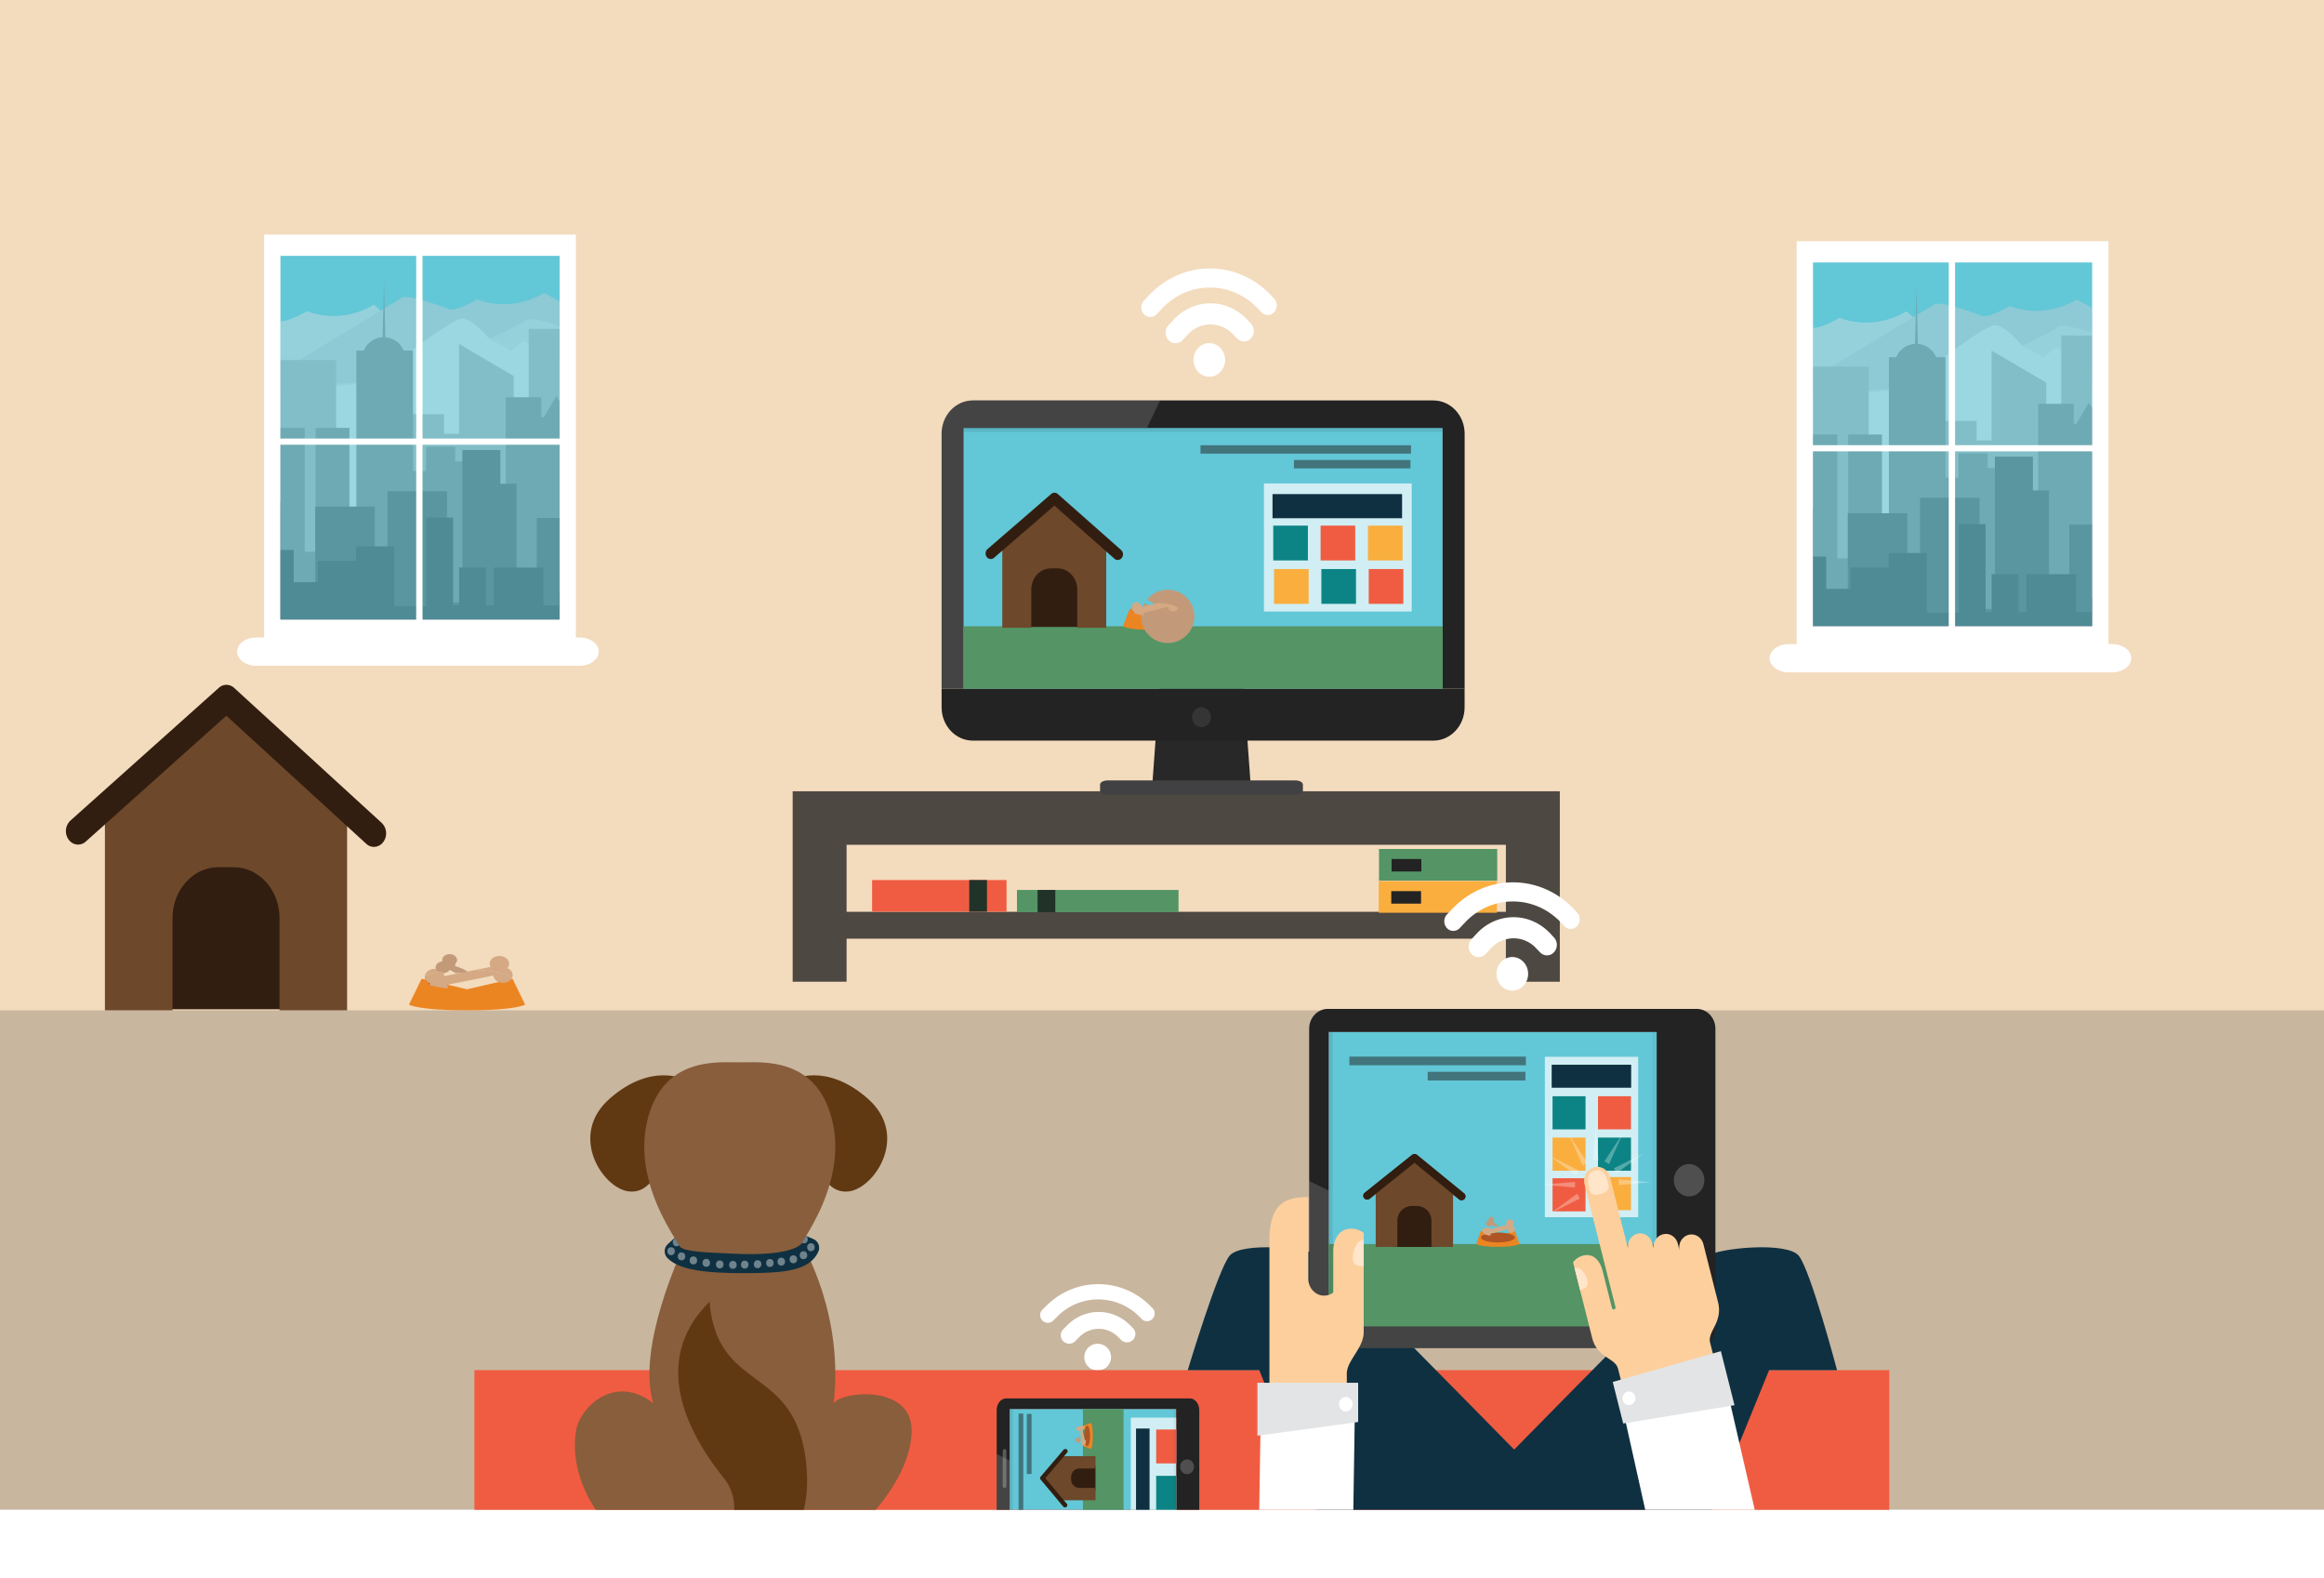<svg xmlns="http://www.w3.org/2000/svg" xmlns:xlink="http://www.w3.org/1999/xlink" viewBox="0 0 2226.95 1511.25"><defs><style>.cls-1{fill:none;}.cls-2{fill:#f3dbbd;}.cls-20,.cls-24,.cls-3,.cls-31{fill:#232323;}.cls-25,.cls-3,.cls-38{opacity:0.2;}.cls-25,.cls-26,.cls-29,.cls-4,.cls-40{fill:#fff;}.cls-5{fill:#62c7d7;}.cls-6{opacity:0.4;}.cls-7{clip-path:url(#clip-path);}.cls-8{fill:#eeefef;}.cls-9{fill:#e1e2e2;}.cls-10{fill:#ced0d1;}.cls-11{fill:#f0f0f0;}.cls-12{fill:#b1b1b1;}.cls-13{fill:gray;}.cls-14{fill:#4d4d4d;}.cls-15{fill:#333;}.cls-16{clip-path:url(#clip-path-2);}.cls-17{clip-path:url(#clip-path-3);}.cls-18{fill:#f05c42;}.cls-19{fill:#0f3041;}.cls-20{opacity:0.8;}.cls-21{fill:#549465;}.cls-22{fill:#213228;}.cls-23{fill:#faae3e;}.cls-26{opacity:0.15;}.cls-27{fill:#ef4f24;}.cls-28{fill:#e3e4e5;}.cls-29{opacity:0.7;}.cls-30{fill:#0c8485;}.cls-31{opacity:0.5;}.cls-32,.cls-33{fill:#231f20;}.cls-32{opacity:0.1;}.cls-33{opacity:0.05;}.cls-34{fill:#fdcf9d;}.cls-35{fill:#ffe5ca;}.cls-36{opacity:0.3;}.cls-37{fill:#282828;}.cls-38{fill:#808082;}.cls-39{fill:#414042;}.cls-40{opacity:0.25;}.cls-41{fill:#885e3c;}.cls-42{fill:#603913;}.cls-43{clip-path:url(#clip-path-4);}.cls-44{fill:#321e10;}.cls-45{fill:#6d482b;}.cls-46{fill:#eb8522;}.cls-47{fill:#d4a983;}.cls-48{fill:#ae5425;}.cls-49{fill:#c29a79;}</style><clipPath id="clip-path" transform="translate(0 0)"><rect class="cls-1" x="1737.27" y="251.43" width="267.51" height="348.35"/></clipPath><clipPath id="clip-path-2" transform="translate(0 0)"><rect class="cls-1" x="268.72" y="245.1" width="267.51" height="348.35"/></clipPath><clipPath id="clip-path-3" transform="translate(0 0)"><rect class="cls-1" x="454.62" y="-0.33" width="1361.81" height="1446.64"/></clipPath><clipPath id="clip-path-4" transform="translate(0 0)"><path class="cls-1" d="M712.22,1219.6c-38.69,0-62.3-3.62-72.77-14.63a9.19,9.19,0,0,1,.27-12.89c1.87-1.82,6.74-6.17,6.74-6.17s3.8,6,5.46,8.49c3.67,3.86,16.48,5.39,57.38,6.8,50.36,1.73,58.29-9.34,58.5-9.78,1.83-2.81,4.68-7.38,4.68-7.38s5.92,2.41,7.37,3.12a9.14,9.14,0,0,1,4.18,12.17C775.22,1217.73,750.91,1219.6,712.22,1219.6Z"/></clipPath></defs><title>ut</title><g id="background"><rect class="cls-2" width="2226.95" height="1445.97"/><rect class="cls-3" y="967.84" width="2226.95" height="478.56"/></g><g id="object"><rect class="cls-4" x="1721.64" y="231.09" width="298.76" height="389.04"/><rect class="cls-5" x="1737.27" y="251.43" width="267.51" height="348.35"/><g class="cls-6"><g class="cls-7"><rect class="cls-8" x="1733.09" y="369.58" width="285.89" height="124.05"/><path class="cls-9" d="M1859.09,369.09s.25-15.73,1.35-52.9c-11.79,4.81-32.27-17.44-33.63-18-33.77,20-64.13,6.17-64.13,6.17s-17.27,10.57-26.06,9.72c0,0-42.72-16.91-47.23-10.54l4.5,28.94a387.75,387.75,0,0,0-3.91,51.9C1709.14,385.19,1859.09,369.09,1859.09,369.09Z" transform="translate(0 0)"/><path class="cls-10" d="M2022.18,357.88s21.1-2.14,22.19-39.31c-11.46-8.83-53.11-31-54.47-31.62-33.77,20-64.13,6.17-64.13,6.17s-17.28,10.57-26.06,9.72c0,0-42.72-16.91-47.23-10.54l-144.79,87.55Z" transform="translate(0 0)"/><path class="cls-9" d="M2119.05,379.11s.25-15.73,1.35-52.9c-11.79,4.81-9.68-17.44-11-18-33.77,20-64.13,6.17-64.13,6.17s-17.27,10.57-26.06,9.72c0,0-42.72-16.91-47.23-10.54,0,0-51.14,31.69-85.83,28.37-11.85-1.13-60.2,39-4.78,41.41C1900.49,384.16,2119.05,379.11,2119.05,379.11Z" transform="translate(0 0)"/><path class="cls-11" d="M2109.36,308.18s-6.39,10.42-1.74,13.54,7.19,1.42,7.19,1.42,6.12,3.45,5.55,3.83c-1.79,1.2-2.82.44-4.27.27-2.17-.26,5.64-6.38,1-9.5s-4.13-3.85-4.13-3.85-5.35,14-.09,20.47c-14.94-10-5.52-16.62-5.52-18.89S2109.36,308.18,2109.36,308.18Z" transform="translate(0 0)"/><path class="cls-8" d="M1834.59,364.06s53.73-43.32,74-51.9c9.9-4.83,29.35,19.39,29.35,19.39s17.93,8.07,19.92,11.47c0,0,13.92-14.47,15.85-8.27,0,0,64.69,41.7,95.57,44.76,10.55,1-206.85,11.29-206.85,11.29Z" transform="translate(0 0)"/><polygon class="cls-12" points="2030.25 430.62 2030.25 497.96 2027.5 497.96 2027.5 321.4 1975.19 321.4 1975.19 497.96 1960.78 497.96 1960.78 366.63 1908.47 335.81 1908.47 421.91 1894.06 421.91 1894.06 403.15 1859.89 403.15 1859.89 497.96 1790.66 497.96 1790.66 351.22 1736.16 351.22 1736.16 497.96 1711.1 497.96 1711.1 602.47 2038.85 602.47 2038.85 430.62 2030.25 430.62"/><path class="cls-13" d="M2037.79,373.55V406h-24.15l-12-20.31-12,20.31h-2.42V386.86h-34.14v148h-6.62V468.44h-15.67V448.3h-26.12v-14h-27.87v23.21h-12.54V342.15h-9a20.49,20.49,0,0,0-17.5-12.69l-1.34-54.41-1.34,54.38a20.48,20.48,0,0,0-18,12.71H1810V534.91h-6.62V416.22H1771V534.91h-10.45V416.22h-22.88l-22.45-38.1-4.11,7V602.47h327.75V373.55Z" transform="translate(0 0)"/><polygon class="cls-14" points="2019.29 583.44 2019.29 502.58 1982.88 502.58 1982.88 583.44 1963.47 583.44 1963.47 469.81 1948 469.81 1948 437.43 1911.57 437.43 1911.57 583.44 1896.91 583.44 1896.91 476.83 1839.87 476.83 1839.87 583.44 1827.65 583.44 1827.65 491.66 1770.61 491.66 1770.61 583.44 1737.61 583.44 1737.61 486.59 1711.1 486.59 1711.1 602.47 2038.85 602.47 2038.85 583.44 2019.29 583.44"/><polygon class="cls-15" points="2029.98 586.39 2029.98 573.08 2004.28 573.08 2004.28 586.39 1989.29 586.39 1989.29 550.01 1941.74 550.01 1941.74 586.39 1934.17 586.39 1934.17 550.01 1908.47 550.01 1908.47 586.39 1902.72 586.39 1902.72 502.13 1877.02 502.13 1877.02 587.01 1846.41 587.01 1846.41 529.72 1809.73 529.72 1809.73 543.68 1773.05 543.68 1773.05 564.02 1749.98 564.02 1749.98 533.16 1711.1 533.16 1711.1 602.47 2038.85 602.47 2038.85 586.39 2029.98 586.39"/></g></g><path class="cls-4" d="M2042.25,630.56c0,7.48-8.19,13.54-18.29,13.54H1714c-10.1,0-18.29-6.06-18.29-13.54h0c0-7.48,8.19-13.54,18.29-13.54H2024c10.1,0,18.29,6.06,18.29,13.54Z" transform="translate(0 0)"/><rect class="cls-4" x="1867.36" y="243.43" width="6.06" height="371.96"/><rect class="cls-4" x="1732.04" y="426.46" width="282.3" height="5.9"/><rect class="cls-4" x="253.1" y="224.75" width="298.76" height="389.04"/><rect class="cls-5" x="268.72" y="245.1" width="267.51" height="348.35"/><g class="cls-6"><g class="cls-16"><rect class="cls-8" x="264.54" y="363.24" width="285.89" height="124.05"/><path class="cls-9" d="M390.55,362.75s.25-15.73,1.35-52.9c-11.79,4.81-32.27-17.44-33.63-18-33.77,20-64.13,6.17-64.13,6.17s-17.27,10.57-26.06,9.72c0,0-42.72-16.91-47.23-10.54l4.5,28.94a387.84,387.84,0,0,0-3.91,51.9C240.59,378.86,390.55,362.75,390.55,362.75Z" transform="translate(0 0)"/><path class="cls-10" d="M553.63,351.54s21.1-2.14,22.19-39.31c-11.46-8.83-53.11-31-54.48-31.62-33.77,20-64.13,6.17-64.13,6.17s-17.28,10.57-26.06,9.72c0,0-42.72-16.91-47.23-10.54L239.15,373.51Z" transform="translate(0 0)"/><path class="cls-9" d="M650.51,372.77s.25-15.73,1.35-52.9c-11.79,4.81-9.68-17.44-11-18-33.77,20-64.13,6.17-64.13,6.17s-17.27,10.57-26.06,9.72c0,0-42.72-16.91-47.23-10.54,0,0-51.14,31.69-85.83,28.37-11.85-1.13-60.2,39-4.78,41.41C431.95,377.82,650.51,372.77,650.51,372.77Z" transform="translate(0 0)"/><path class="cls-11" d="M640.81,301.85s-6.39,10.42-1.74,13.54,7.19,1.42,7.19,1.42,6.12,3.45,5.55,3.83c-1.79,1.2-2.82.44-4.27.27-2.17-.26,5.64-6.38,1-9.5s-4.13-3.85-4.13-3.85-5.35,14-.09,20.47c-14.94-10-5.52-16.62-5.52-18.89S640.81,301.85,640.81,301.85Z" transform="translate(0 0)"/><path class="cls-8" d="M366,357.72s53.73-43.32,74-51.9c9.9-4.83,29.36,19.39,29.36,19.39s17.93,8.07,19.92,11.47c0,0,13.92-14.47,15.85-8.27,0,0,64.69,41.7,95.57,44.76,10.55,1-206.85,11.29-206.85,11.29Z" transform="translate(0 0)"/><polygon class="cls-12" points="561.71 424.28 561.71 491.62 558.96 491.62 558.96 315.06 506.65 315.06 506.65 491.62 492.23 491.62 492.23 360.29 439.93 329.47 439.93 415.57 425.51 415.57 425.51 396.81 391.34 396.81 391.34 491.62 322.11 491.62 322.11 344.88 267.62 344.88 267.62 491.62 242.55 491.62 242.55 596.13 570.3 596.13 570.3 424.28 561.71 424.28"/><path class="cls-13" d="M569.25,367.21v32.45H545.09l-12-20.31-12,20.31h-2.42V380.53H484.61v148H478V462.11H462.31V442H436.19V428H408.32v23.21H395.78V335.81h-9a20.48,20.48,0,0,0-17.49-12.69l-1.34-54.41L366.6,323.1a20.48,20.48,0,0,0-18,12.71h-7.12V528.57h-6.62V409.88h-32.4V528.57H292V409.88H269.11l-22.45-38.1-4.11,7V596.13H570.3V367.21Z" transform="translate(0 0)"/><polygon class="cls-14" points="550.75 577.11 550.75 496.25 514.33 496.25 514.33 577.11 494.93 577.11 494.93 463.47 479.45 463.47 479.45 431.09 443.03 431.09 443.03 577.11 428.36 577.11 428.36 470.5 371.32 470.5 371.32 577.11 359.1 577.11 359.1 485.32 302.06 485.32 302.06 577.11 269.06 577.11 269.06 480.25 242.55 480.25 242.55 596.13 570.3 596.13 570.3 577.11 550.75 577.11"/><polygon class="cls-15" points="561.44 580.05 561.44 566.74 535.74 566.74 535.74 580.05 520.74 580.05 520.74 543.68 473.2 543.68 473.2 580.05 465.62 580.05 465.62 543.68 439.92 543.68 439.92 580.05 434.17 580.05 434.17 495.8 408.47 495.8 408.47 580.67 377.86 580.67 377.86 523.38 341.18 523.38 341.18 537.34 304.51 537.34 304.51 557.68 281.43 557.68 281.43 526.83 242.55 526.83 242.55 596.13 570.3 596.13 570.3 580.05 561.44 580.05"/></g></g><path class="cls-4" d="M573.7,624.22c0,7.48-8.19,13.54-18.29,13.54H245.5c-10.1,0-18.29-6.06-18.29-13.54h0c0-7.48,8.19-13.54,18.29-13.54H555.41c10.1,0,18.29,6.06,18.29,13.54Z" transform="translate(0 0)"/><rect class="cls-4" x="398.82" y="237.09" width="6.06" height="371.96"/><rect class="cls-4" x="263.49" y="420.12" width="282.3" height="5.9"/><circle class="cls-4" cx="1051.83" cy="1300.07" r="12.85"/><path class="cls-4" d="M1082.54,1269.12c-.19-.19-.39-.37-.59-.55l-.58-.55a2.75,2.75,0,0,0-.32-.27,41.91,41.91,0,0,0-57.9,1.36l-1.86,1.86-2.57,2.57a8.07,8.07,0,0,0,11.41,11.41l4.44-4.44a25.9,25.9,0,0,1,36.56,0l3.2,3.1a8,8,0,0,0,13.63-5.67,7.86,7.86,0,0,0-2.32-5.63Z" transform="translate(0 0)"/><path class="cls-4" d="M1104.43,1253.24l-2.67-2.67s0,0,0,0l-2.11-2.12a7.77,7.77,0,0,0-1.2-1,70,70,0,0,0-94.48,2.18c-.13.11-.27.19-.4.32l-4.82,4.82a7.36,7.36,0,0,0,10.41,10.4l4.82-4.81.09-.11a55.22,55.22,0,0,1,76.2-.42l3.79,3.8a7.36,7.36,0,0,0,10.4-10.41Z" transform="translate(0 0)"/><g class="cls-17"><rect class="cls-18" x="454.62" y="1312.53" width="1355.76" height="133.78"/><path class="cls-19" d="M1723.69,1203c-11.31-13.92-76.57-7.39-87.33,0-9.91,6.81-161.52,161.3-185.42,185.67-23.9-24.37-175.51-178.86-185.42-185.67-10.76-7.39-76-13.92-87.33,0s-40.05,109.58-40.05,109.58h68.53l54.42,133.78h379.69l54.42-133.78h65.14S1735,1216.87,1723.69,1203Z" transform="translate(0 0)"/><path class="cls-20" d="M759.56,758V940.43h51.67V899.23H1443v41.21h51.67V758ZM1443,873.47H811.23v-64.2H1443Z" transform="translate(0 0)"/><rect class="cls-21" x="974.5" y="852.55" width="154.8" height="21.28"/><rect class="cls-22" x="994.25" y="852.55" width="16.98" height="21.28"/><rect class="cls-18" x="835.68" y="843.03" width="128.84" height="30.33"/><rect class="cls-22" x="928.77" y="843.03" width="16.98" height="30.33"/><rect class="cls-23" x="1321.13" y="844.06" width="113.27" height="30.33"/><rect class="cls-24" x="1333.16" y="853.66" width="28.54" height="11.98"/><rect class="cls-21" x="1321.42" y="813.28" width="113.27" height="30.33"/><rect class="cls-24" x="1333.46" y="822.88" width="28.54" height="11.98"/><rect class="cls-5" x="1273.17" y="988.61" width="314.33" height="280.71"/><path class="cls-24" d="M1254.49,985.48v287c0,10.5,8,19,17.9,19h353.49c9.89,0,17.9-8.51,17.9-19v-287c0-10.49-8-19-17.9-19H1272.39C1262.51,966.47,1254.49,975,1254.49,985.48Zm18.68,3.13h314.33v280.71H1273.17Z" transform="translate(0 0)"/><ellipse class="cls-25" cx="1618.57" cy="1130.61" rx="14.61" ry="15.52"/><path class="cls-4" d="M1582.58,1291.46" transform="translate(0 0)"/><path class="cls-26" d="M1273.17,1269.33V1140.51l-18.68-9.11v141.05c0,10.5,8,19,17.9,19h310.19l-45.37-22.13Z" transform="translate(0 0)"/><rect class="cls-21" x="1273.16" y="1191.76" width="314.27" height="78.87"/><line class="cls-24" x1="1336.08" y1="1164.11" x2="1334.73" y2="1164.11"/><line class="cls-24" x1="1334.73" y1="1102.78" x2="1336.08" y2="1102.78"/><path class="cls-27" d="M1325.78,1122.48h4.73" transform="translate(0 0)"/><path class="cls-27" d="M1391.11,1122.48h-4.35" transform="translate(0 0)"/><path class="cls-27" d="M1430.59,1104.22" transform="translate(0 0)"/><path class="cls-27" d="M1420.31,1122.48" transform="translate(0 0)"/><path class="cls-27" d="M1438.19,1122.48" transform="translate(0 0)"/><path class="cls-27" d="M1429.93,1104.22" transform="translate(0 0)"/><line class="cls-28" x1="1359.49" y1="1184.28" x2="1344.09" y2="1184.28"/><path class="cls-4" d="M1374.66,1181.56" transform="translate(0 0)"/><path class="cls-4" d="M1390.05,1181.56" transform="translate(0 0)"/><path class="cls-4" d="M1390.05,1204.56" transform="translate(0 0)"/><rect class="cls-29" x="1480.33" y="1012.36" width="89.47" height="153.69"/><rect class="cls-19" x="1486.88" y="1019.97" width="76.17" height="22.02"/><rect class="cls-23" x="1531.27" y="1127.56" width="31.6" height="31.75"/><rect class="cls-18" x="1531.27" y="1050.14" width="31.6" height="31.75"/><rect class="cls-30" x="1487.72" y="1050.14" width="31.6" height="31.75"/><rect class="cls-18" x="1487.72" y="1128.69" width="31.6" height="31.75"/><rect class="cls-30" x="1531.27" y="1089.75" width="31.6" height="31.75"/><rect class="cls-23" x="1487.72" y="1089.75" width="31.6" height="31.75"/><rect class="cls-31" x="1293.02" y="1012.2" width="169.15" height="8.27"/><rect class="cls-31" x="1368.08" y="1026.75" width="93.65" height="8.27"/><rect class="cls-32" x="1272.8" y="988.61" width="4.3" height="280.27"/><rect class="cls-33" x="1583.13" y="988.61" width="4.3" height="280.94"/><path class="cls-34" d="M1216.42,1345.92V1188.3c0-37.26,17.32-41.54,37.3-41.54v78.32c0,8.88,6.78,16.08,15.14,16.08a14.47,14.47,0,0,0,8.74-3v-39c0-12.23,5.65-22.14,17.16-22.14a19.93,19.93,0,0,1,12,4.07v94.89c0,15.59-16.19,27.14-16.19,40V1340Z" transform="translate(0 0)"/><path class="cls-35" d="M1306.79,1187.73c-6.61,0-10.5,9.22-10.5,18.2,0,5.89,5.68,7.25,10.5,7.25Z" transform="translate(0 0)"/><polygon class="cls-4" points="1206.29 1469.83 1296.45 1469.83 1298.25 1352.98 1208.09 1352.98 1206.29 1469.83"/><polygon class="cls-28" points="1204.89 1375.34 1301.44 1362.21 1301.44 1324.62 1204.89 1324.62 1204.89 1375.34"/><ellipse class="cls-4" cx="1289.59" cy="1345.16" rx="6.53" ry="6.94"/><path class="cls-34" d="M1559.08,1345.28l-8.59-34c-2.72-10.8-19.92-10.13-24.83-29.63l-18.29-72.49a17.88,17.88,0,0,1,9.22-6.27c9.65-2.75,16.48,4.21,19.06,14.45l9,35.61a1.75,1.75,0,0,0,2.16,1.32A1.88,1.88,0,0,0,1548,1252l-29.59-117.32c-1.81-7.16,2.19-14.51,8.93-16.43s13.66,2.33,15.47,9.49l17.55,69.58c-1.69-6.69,2-13.56,8.34-15.36s12.76,2.18,14.45,8.86l1.76,7c-1.69-6.69,2.05-13.56,8.35-15.35s12.76,2.18,14.45,8.86l1.76,7c-1.68-6.69,2.05-13.56,8.34-15.35s12.77,2.17,14.45,8.86l14,55.49c4.91,19.49-10.29,28-7.56,38.85l8.58,34Z" transform="translate(0 0)"/><path class="cls-35" d="M1508.75,1214.63c5.54-1.58,10.75,5.22,12.65,12.74,1.24,4.93-3.23,7.42-7.27,8.57Z" transform="translate(0 0)"/><path class="cls-35" d="M1522.87,1138.84c1.39,5.52,4.12,6.87,11,4.91s8.6-4.58,7.21-10.09c-2.8-11.08-7.12-14-12.86-12.32S1520.08,1127.77,1522.87,1138.84Z" transform="translate(0 0)"/><polygon class="cls-4" points="1696.44 1511.25 1590.12 1507.34 1554.83 1348.9 1652.62 1321.06 1696.44 1511.25"/><polygon class="cls-28" points="1662.07 1346.13 1555.43 1363.64 1545.39 1323.84 1649.01 1294.34 1662.07 1346.13"/><path class="cls-4" d="M1566.9,1337.81a6.61,6.61,0,0,1-4.37,8,6.14,6.14,0,0,1-7.56-4.64,6.61,6.61,0,0,1,4.36-8A6.15,6.15,0,0,1,1566.9,1337.81Z" transform="translate(0 0)"/><g class="cls-36"><path class="cls-4" d="M1485.58,1162.4l28.28-14.24-2.53-4.66Zm27.18-41.14L1484.48,1107l25.75,18.9Zm3.8-4.9,4.39-2.69-17.79-27.35Zm-7.32,15.81-31.19,2.69,31.19,2.69Zm17.3-20.73h5.07l-2.53-33.14Zm24.58,18.38v5.38l31.2-2.69Zm-13.62-17.33,4.39,2.69,13.4-30Zm9,6.73,2.54,4.66,25.74-18.9Z" transform="translate(0 0)"/></g><ellipse class="cls-4" cx="1449.15" cy="932.88" rx="15.17" ry="16.11"/><path class="cls-4" d="M1485.4,894.06c-.23-.24-.46-.47-.69-.69l-.68-.68a3.36,3.36,0,0,0-.38-.34c-19.61-18.93-49.63-18.17-68.34,1.71l-2.19,2.34-3,3.23a10.56,10.56,0,0,0,0,14.28,9.12,9.12,0,0,0,13.44,0l5.24-5.57a29.31,29.31,0,0,1,43.16,0l3.78,3.89a9,9,0,0,0,13.32,0,10.29,10.29,0,0,0,2.77-7.08,10.18,10.18,0,0,0-2.74-7.06Z" transform="translate(0 0)"/><path class="cls-4" d="M1511.24,874.15l-3.15-3.35s0,0,0,0l-2.49-2.66a9.18,9.18,0,0,0-1.41-1.2c-32-29.81-80.59-28.9-111.53,2.73-.15.15-.32.24-.47.4l-5.69,6a9.6,9.6,0,0,0,0,13,8.3,8.3,0,0,0,12.25,0l5.69-6a.79.79,0,0,1,.11-.13c25-25.68,64.72-25.84,89.95-.52l4.48,4.76a8.32,8.32,0,0,0,12.25,0A9.63,9.63,0,0,0,1511.24,874.15Z" transform="translate(0 0)"/><ellipse class="cls-4" cx="1158.79" cy="344.79" rx="15.17" ry="16.11"/><path class="cls-4" d="M1195,306c-.23-.25-.46-.47-.69-.69l-.68-.68a3.26,3.26,0,0,0-.38-.34c-19.61-18.93-49.63-18.18-68.34,1.71l-2.19,2.34-3,3.23a10.56,10.56,0,0,0,0,14.28,9.12,9.12,0,0,0,13.44,0l5.24-5.57a29.31,29.31,0,0,1,43.16,0l3.78,3.89a9,9,0,0,0,13.32,0,10.29,10.29,0,0,0,2.77-7.08,10.17,10.17,0,0,0-2.74-7.06Z" transform="translate(0 0)"/><path class="cls-4" d="M1220.88,286.06l-3.15-3.35s0,0,0,0l-2.49-2.66a9.12,9.12,0,0,0-1.41-1.2c-32-29.81-80.58-28.9-111.53,2.73-.15.15-.32.24-.47.4l-5.69,6a9.6,9.6,0,0,0,0,13,8.3,8.3,0,0,0,12.25,0l5.69-6a.84.84,0,0,1,.11-.13c25-25.68,64.73-25.84,90-.52l4.48,4.76a8.32,8.32,0,0,0,12.25,0A9.63,9.63,0,0,0,1220.88,286.06Z" transform="translate(0 0)"/><polygon class="cls-37" points="1198.39 750.94 1104.24 750.94 1111.51 651.02 1191.11 651.02 1198.39 750.94"/><rect class="cls-5" x="923.36" y="409.78" width="459.03" height="249.94"/><path class="cls-24" d="M1403.48,415.49c0-17.61-13.44-31.89-30-31.89H932.29c-16.58,0-30,14.28-30,31.89V659.72h21.09V410h459V659.72h21.09Z" transform="translate(0 0)"/><path class="cls-24" d="M902.27,659.72V677.6c0,17.61,13.44,31.89,30,31.89h441.17c16.58,0,30-14.28,30-31.89V659.72Z" transform="translate(0 0)"/><ellipse class="cls-38" cx="1151.31" cy="687.05" rx="9.01" ry="9.57"/><path class="cls-39" d="M1241.2,747.62H1061.42c-4,0-7.28,1.74-7.28,3.86v6.07c0,2.13,3.28,3.87,7.28,3.87H1241.2c4,0,7.28-1.74,7.28-3.87v-6.07C1248.48,749.35,1245.2,747.62,1241.2,747.62Z" transform="translate(0 0)"/><rect class="cls-32" x="923.36" y="409.78" width="459.12" height="3.99"/><rect class="cls-33" x="923.19" y="655.72" width="459.2" height="3.99"/><path class="cls-26" d="M923.36,659.72V409.78h175.78l12.48-26.19H932.29c-16.58,0-30,14.28-30,31.89V659.72l68.42,0v0Z" transform="translate(0 0)"/><rect class="cls-21" x="923.36" y="599.95" width="459.12" height="59.76"/><rect class="cls-29" x="1211.15" y="463.12" width="141.61" height="122.68"/><rect class="cls-19" x="1219.39" y="473.32" width="124.14" height="23.12"/><rect class="cls-23" x="1310.82" y="503.53" width="33.18" height="33.34"/><rect class="cls-18" x="1265.45" y="503.53" width="33.18" height="33.34"/><rect class="cls-30" x="1220.09" y="503.53" width="33.18" height="33.34"/><rect class="cls-18" x="1311.56" y="545.12" width="33.18" height="33.34"/><rect class="cls-30" x="1266.19" y="545.12" width="33.18" height="33.34"/><rect class="cls-23" x="1220.82" y="545.12" width="33.18" height="33.34"/><rect class="cls-31" x="1150.36" y="426.52" width="201.74" height="8.04"/><rect class="cls-31" x="1239.88" y="440.66" width="111.7" height="8.04"/><rect class="cls-5" x="967.46" y="1349.71" width="159.65" height="114.56"/><path class="cls-24" d="M955.05,1350.94v111.69c0,6.27,4.06,11.35,9.07,11.35h176c5,0,9.07-5.08,9.07-11.35V1350.94c0-6.27-4.06-11.35-9.07-11.35h-176C959.11,1339.58,955.05,1344.66,955.05,1350.94Zm12.41-1.23h159.65v114.56H967.46Z" transform="translate(0 0)"/><ellipse class="cls-25" cx="1137.5" cy="1405.1" rx="6.65" ry="7.06"/><path class="cls-40" d="M962.59,1388.11a1.82,1.82,0,0,1,1.76,1.87v33.59a1.82,1.82,0,0,1-1.76,1.88h0a1.82,1.82,0,0,1-1.76-1.88V1390a1.82,1.82,0,0,1,1.76-1.87Z" transform="translate(0 0)"/><rect class="cls-32" x="967.46" y="1349.71" width="2.97" height="114.66"/><path class="cls-26" d="M967.46,1464.27v-65.17l-12.41-6.21v69.74c0,6.27,4.06,11.35,9.07,11.35h152.81l-19.38-9.71Z" transform="translate(0 0)"/><rect class="cls-31" x="976.05" y="1354.18" width="4.5" height="103.94"/><rect class="cls-31" x="983.97" y="1354.44" width="4.51" height="57.55"/><rect class="cls-21" x="1037.71" y="1349.73" width="38.91" height="114.56"/><rect class="cls-29" x="1083.57" y="1358.05" width="43.49" height="98.47"/><rect class="cls-19" x="1088.58" y="1368.45" width="12.97" height="77.91"/><rect class="cls-18" x="1107.89" y="1369.42" width="19.24" height="32.46"/><rect class="cls-30" x="1107.89" y="1413.8" width="19.24" height="32.46"/><rect class="cls-33" x="1124.52" y="1349.71" width="2.97" height="114.55"/><path class="cls-41" d="M626,1344.23c-16.55-53.52,27.79-147.07,27.79-147.07l115.66-3.56s40.25,67.28,29,153.44c-3-13.11,74.69-24.33,75.14,22.65.41,43.11-44.23,97.93-84.05,115H619.29c-47-16.8-74.25-71.31-67.37-114C555.51,1348.39,588.77,1315.36,626,1344.23Z" transform="translate(0 0)"/><path class="cls-42" d="M656.13,1034.19s-31.78-17-71.89,18.25-6.6,86,18.32,88.9c14.78,1.71,20.55-10,24.13-11C611.35,1077.31,656.13,1034.19,656.13,1034.19Z" transform="translate(0 0)"/><path class="cls-42" d="M759.66,1034.19s31.78-17,71.89,18.25,6.6,86-18.32,88.9c-14.78,1.71-20.55-10-24.13-11C804.43,1077.31,759.66,1034.19,759.66,1034.19Z" transform="translate(0 0)"/><path class="cls-41" d="M797.88,1075.19c-14.23-63.22-67.34-57.52-89-57.52s-74.76-5.7-89,57.52c-14.52,64.52,37.45,124.71,41.6,133.82,3.53,7.76,36.35,10,46,10.47v.12l1.35-.05,1.35.05v-.12c9.7-.49,42.51-2.71,46-10.47C760.43,1199.89,812.4,1139.71,797.88,1075.19Z" transform="translate(0 0)"/><path class="cls-19" d="M712.22,1219.6c-38.69,0-62.3-3.62-72.77-14.63a9.19,9.19,0,0,1,.27-12.89c1.87-1.82,6.74-6.17,6.74-6.17s3.8,6,5.46,8.49c3.67,3.86,16.48,5.39,57.38,6.8,50.36,1.73,58.29-9.34,58.5-9.78,1.83-2.81,4.68-7.38,4.68-7.38s5.92,2.41,7.37,3.12a9.14,9.14,0,0,1,4.18,12.17C775.22,1217.73,750.91,1219.6,712.22,1219.6Z" transform="translate(0 0)"/><path class="cls-42" d="M678.69,1502.69s44.1-50.59,14.88-86.8S619.35,1306.8,679.91,1247c7.21,86.46,78.59,60.34,91.62,147.24,13.05,87.06-45.63,108.41-45.63,108.41Z" transform="translate(0 0)"/><g class="cls-43"><g class="cls-6"><ellipse class="cls-4" cx="653.07" cy="1203.55" rx="3.6" ry="3.83"/><ellipse class="cls-4" cx="643.05" cy="1198.61" rx="3.6" ry="3.83"/><ellipse class="cls-4" cx="648.27" cy="1190.06" rx="3.6" ry="3.83"/><ellipse class="cls-4" cx="664.43" cy="1207.43" rx="3.6" ry="3.83"/><ellipse class="cls-4" cx="676.79" cy="1209.75" rx="3.6" ry="3.83"/><ellipse class="cls-4" cx="689.67" cy="1211.26" rx="3.6" ry="3.83"/><ellipse class="cls-4" cx="702.32" cy="1211.7" rx="3.6" ry="3.83"/><ellipse class="cls-4" cx="713.62" cy="1211.46" rx="3.61" ry="3.83"/><ellipse class="cls-4" cx="725.98" cy="1211.05" rx="3.6" ry="3.83"/><ellipse class="cls-4" cx="737.75" cy="1209.91" rx="3.6" ry="3.83"/><ellipse class="cls-4" cx="748.64" cy="1208.59" rx="3.61" ry="3.83"/><ellipse class="cls-4" cx="760.23" cy="1206.33" rx="3.61" ry="3.83"/><ellipse class="cls-4" cx="769.93" cy="1202.44" rx="3.6" ry="3.83"/><ellipse class="cls-4" cx="777.06" cy="1194.78" rx="3.61" ry="3.83"/><ellipse class="cls-4" cx="770.42" cy="1187.28" rx="3.61" ry="3.83"/></g></g></g><rect class="cls-44" x="982.06" y="540.5" width="56.67" height="60.09"/><path class="cls-45" d="M960.44,524.45v76.9h27.8V564.7c0-11.17,8.44-20.23,18.86-20.23h6.29c10.41,0,18.86,9.06,18.86,20.23v36.64h27.8v-76.9l-49.8-43.37Z" transform="translate(0 0)"/><path class="cls-44" d="M1074.28,526.88l-60.68-53.65a4.74,4.74,0,0,0-6.32,0l-61,52.76a5.63,5.63,0,0,0-.76,7.54,4.77,4.77,0,0,0,7,.81l57.85-50,57.53,50.87a4.78,4.78,0,0,0,3.18,1.22,4.86,4.86,0,0,0,3.86-2A5.64,5.64,0,0,0,1074.28,526.88Z" transform="translate(0 0)"/><path class="cls-46" d="M1129.07,583.25,1105.81,590l-23.25-6.78-6.46,16.66s4.3,3.68,29.71,3.68,29.71-3.68,29.71-3.68Z" transform="translate(0 0)"/><path class="cls-47" d="M1128.8,582.69a4.94,4.94,0,0,0-2.44-6.24,5,5,0,1,0-8.83-1.68,4.86,4.86,0,0,0,.31.86l-6.16,1.55-1.57.39C1119.67,578.06,1127.16,580.1,1128.8,582.69Z" transform="translate(0 0)"/><path class="cls-47" d="M1088,577.08a5,5,0,0,0-3.71,4.24,25.19,25.19,0,0,1,8.56-2.79A5,5,0,0,0,1088,577.08Z" transform="translate(0 0)"/><path class="cls-48" d="M1086.5,587.28a5.14,5.14,0,0,1,.53-1,4.93,4.93,0,0,1-2.74-5" transform="translate(0 0)"/><path class="cls-49" d="M1107.28,579.48l-3.83-2.75-3.94-1.83c.17-.16.32-1.33.46-1.53a25.56,25.56,0,1,1-3,4.09l3.07,2.2c1.85-.13,3.79-.2,5.79-.2Z" transform="translate(0 0)"/><path class="cls-47" d="M1095.86,588a5,5,0,0,0-.31-.86l6.16-1.54,11.38-2.86,6.16-1.54a5,5,0,0,0,.13.91,5,5,0,0,0,9.42.58c-1.64-2.59-9.13-4.63-18.68-5.11l-9.81,2.46-6.16,1.55a4.86,4.86,0,0,0-.13-.91,4.92,4.92,0,0,0-1.16-2.15,25.19,25.19,0,0,0-8.56,2.79,4.93,4.93,0,0,0,2.74,5,5.14,5.14,0,0,0-.53,1,40.44,40.44,0,0,0,9.5,2.18A5,5,0,0,0,1095.86,588Z" transform="translate(0 0)"/><rect class="cls-44" x="1335.01" y="1149.73" width="40.59" height="44.63"/><path class="cls-45" d="M1318.3,1141.53v52.83H1339v-25.17a14,14,0,0,1,14-13.9h4.67a14,14,0,0,1,14,13.9v25.17h20.66v-52.83l-37-29.8Z" transform="translate(0 0)"/><path class="cls-44" d="M1402.9,1143.2l-45.09-36.86a3.74,3.74,0,0,0-4.7,0l-45.35,36.25a3.66,3.66,0,0,0-.56,5.18,3.74,3.74,0,0,0,5.23.56l43-34.36,42.75,34.95a3.74,3.74,0,0,0,5.23-.5A3.67,3.67,0,0,0,1402.9,1143.2Z" transform="translate(0 0)"/><path class="cls-46" d="M1451.51,1179.08l-16.22,5.11-16.22-5.11-4.5,12.57s3,2.78,20.72,2.78,20.72-2.78,20.72-2.78Z" transform="translate(0 0)"/><ellipse class="cls-48" cx="1435.3" cy="1185.46" rx="16.27" ry="4.74"/><path class="cls-47" d="M1451.33,1178.65a4,4,0,0,0,.13-2.26,3.67,3.67,0,0,0-1.83-2.44,4,4,0,0,0,.55-3.09,3.44,3.44,0,0,0-4.19-2.71,3.77,3.77,0,0,0-2.51,4.53,3.86,3.86,0,0,0,.22.65l-4.29,1.17-1.09.3C1445,1175.16,1450.18,1176.7,1451.33,1178.65Z" transform="translate(0 0)"/><path class="cls-49" d="M1436.32,1174.72l-2.67-2.07-2.75-2.13a2.86,2.86,0,0,0,.32-.4,3,3,0,0,0-.6-4,2.51,2.51,0,0,0-3.68.65,3,3,0,0,0-.42,2.36,2.59,2.59,0,0,0-1.94,1.18,3,3,0,0,0,.6,4,2.52,2.52,0,0,0,3.68-.65,2.91,2.91,0,0,0,.24-.46l2.14,1.66c1.29-.1,2.64-.15,4-.15Z" transform="translate(0 0)"/><path class="cls-47" d="M1428.36,1182.67a4,4,0,0,0-.22-.65l4.29-1.17,7.94-2.16,4.29-1.16a4.09,4.09,0,0,0,.09.68,3.45,3.45,0,0,0,4.19,2.72,3.56,3.56,0,0,0,2.38-2.28c-1.14-2-6.37-3.49-13-3.86l-6.84,1.86-4.3,1.17a3.94,3.94,0,0,0-.09-.68,3.81,3.81,0,0,0-.81-1.62,16.68,16.68,0,0,0-6,2.11,4,4,0,0,0,.08,1.34,3.68,3.68,0,0,0,1.83,2.44,4,4,0,0,0-.37.72,26.43,26.43,0,0,0,6.63,1.64A4,4,0,0,0,1428.36,1182.67Z" transform="translate(0 0)"/><rect class="cls-44" x="1335.01" y="1149.73" width="40.59" height="44.63"/><path class="cls-45" d="M1318.3,1141.53v52.83H1339v-25.17a14,14,0,0,1,14-13.9h4.67a14,14,0,0,1,14,13.9v25.17h20.66v-52.83l-37-29.8Z" transform="translate(0 0)"/><path class="cls-44" d="M1402.9,1143.2l-45.09-36.86a3.74,3.74,0,0,0-4.7,0l-45.35,36.25a3.66,3.66,0,0,0-.56,5.18,3.74,3.74,0,0,0,5.23.56l43-34.36,42.75,34.95a3.74,3.74,0,0,0,5.23-.5A3.67,3.67,0,0,0,1402.9,1143.2Z" transform="translate(0 0)"/><rect class="cls-44" x="1023.04" y="1404.43" width="26.7" height="23.2"/><path class="cls-45" d="M1018.14,1437.18h31.6v-11.81h-15.06a8.17,8.17,0,0,1-8.31-8v-2.67a8.17,8.17,0,0,1,8.31-8h15.06v-11.81h-31.6L1000.31,1416Z" transform="translate(0 0)"/><path class="cls-44" d="M1019.14,1388.84l-22,25.77a2.06,2.06,0,0,0,0,2.68l21.68,25.92a2.26,2.26,0,0,0,3.1.32,2.07,2.07,0,0,0,.33-3L1001.63,1416l20.91-24.43a2.07,2.07,0,0,0-.3-3A2.26,2.26,0,0,0,1019.14,1388.84Z" transform="translate(0 0)"/><path class="cls-46" d="M1038,1365.77l3.06,9.79-3.06,9.79,7.51,2.72s1.66-1.81,1.66-12.5-1.66-12.51-1.66-12.51Z" transform="translate(0 0)"/><ellipse class="cls-48" cx="1041.79" cy="1375.56" rx="2.84" ry="9.82"/><path class="cls-47" d="M1037.73,1365.89a2.37,2.37,0,0,0-1.35-.08,2.2,2.2,0,0,0-1.46,1.1,2.35,2.35,0,0,0-1.85-.33,2.08,2.08,0,0,0-1.62,2.53,2.25,2.25,0,0,0,2.71,1.51,2.29,2.29,0,0,0,.39-.13l.7,2.59.18.66C1035.64,1369.73,1036.56,1366.57,1037.73,1365.89Z" transform="translate(0 0)"/><path class="cls-49" d="M1035.38,1374.94l-1.24,1.61-1.28,1.66a1.72,1.72,0,0,0-.24-.2,1.79,1.79,0,0,0-2.38.36,1.53,1.53,0,0,0,.39,2.22,1.8,1.8,0,0,0,1.41.25,1.57,1.57,0,0,0,.71,1.17,1.79,1.79,0,0,0,2.38-.36,1.53,1.53,0,0,0-.39-2.22,1.73,1.73,0,0,0-.27-.15l1-1.29c-.06-.78-.09-1.6-.09-2.44C1035.37,1375.35,1035.37,1375.15,1035.38,1374.94Z" transform="translate(0 0)"/><path class="cls-47" d="M1040.13,1379.75a2.36,2.36,0,0,0-.39.13l-.7-2.59-1.29-4.79-.7-2.59a2.43,2.43,0,0,0,.41-.06,2.08,2.08,0,0,0,1.62-2.53,2.14,2.14,0,0,0-1.36-1.43c-1.17.69-2.09,3.84-2.31,7.86l1.11,4.13.7,2.59a2.34,2.34,0,0,0-.41.06,2.27,2.27,0,0,0-1,.49,10.13,10.13,0,0,0,1.26,3.6,2.37,2.37,0,0,0,.8,0,2.2,2.2,0,0,0,1.46-1.1,2.37,2.37,0,0,0,.43.22,16.07,16.07,0,0,0,1-4A2.39,2.39,0,0,0,1040.13,1379.75Z" transform="translate(0 0)"/><rect class="cls-44" x="156.91" y="802" width="120.09" height="164.81"/><path class="cls-45" d="M100.55,782.44v185.4h64.77V879.5c0-26.94,19.67-48.78,43.94-48.78H223.9c24.26,0,43.94,21.84,43.94,48.78v88.34h64.77V782.44l-116-104.56Z" transform="translate(0 0)"/><path class="cls-44" d="M365.76,788.3,224.4,659a10.77,10.77,0,0,0-14.72-.09L67.5,786.06a13.92,13.92,0,0,0-1.76,18.19c4,5.56,11.37,6.44,16.38,2L216.9,685.62l134,122.65a10.92,10.92,0,0,0,7.4,3,11.2,11.2,0,0,0,9-4.71A13.93,13.93,0,0,0,365.76,788.3Z" transform="translate(0 0)"/><path class="cls-46" d="M491.14,937.6l-43.57,10.08L404,937.6l-12.1,24.77s8,5.48,55.66,5.48,55.66-5.48,55.66-5.48Z" transform="translate(0 0)"/><path class="cls-47" d="M490.64,936.76a5.92,5.92,0,0,0,.36-4.46,8,8,0,0,0-4.92-4.81,6.14,6.14,0,0,0,1.47-6.09c-1.25-3.95-6.29-6.34-11.26-5.35s-8,5-6.74,8.94a6.33,6.33,0,0,0,.58,1.28l-11.54,2.3-2.94.59C473.53,929.87,487.57,932.92,490.64,936.76Z" transform="translate(0 0)"/><path class="cls-47" d="M414.22,928.42c-3.85.77-6.52,3.35-7,6.3,3.34-1.7,9-3.14,16-4.15A10.88,10.88,0,0,0,414.22,928.42Z" transform="translate(0 0)"/><path class="cls-48" d="M411.39,943.59a7.39,7.39,0,0,1,1-1.41,8,8,0,0,1-4.92-4.82,5.85,5.85,0,0,1-.21-2.63" transform="translate(0 0)"/><path class="cls-49" d="M450.32,932l-7.17-4.09-7.38-2.72c.31-.24.61-2,.87-2.27,2.28-2.52,1.56-6-1.62-7.85s-7.61-1.24-9.9,1.28A4.7,4.7,0,0,0,424,921a7.66,7.66,0,0,0-5.2,2.32c-2.29,2.52-1.56,6,1.62,7.85s7.61,1.24,9.9-1.29a5.46,5.46,0,0,0,.66-.9l5.75,3.28c3.47-.19,7.1-.29,10.85-.29Z" transform="translate(0 0)"/><path class="cls-47" d="M428.93,944.68a6.5,6.5,0,0,0-.58-1.28l11.54-2.3,21.32-4.25,11.53-2.3a6.07,6.07,0,0,0,.25,1.35c1.25,3.94,6.29,6.34,11.26,5.35a8.86,8.86,0,0,0,6.39-4.48c-3.07-3.85-17.11-6.89-35-7.6l-18.38,3.66-11.54,2.3a5.85,5.85,0,0,0-.25-1.35,7,7,0,0,0-2.18-3.2c-7.08,1-12.69,2.45-16,4.15a5.85,5.85,0,0,0,.21,2.63,8,8,0,0,0,4.92,4.82,7.39,7.39,0,0,0-1,1.41,92.62,92.62,0,0,0,17.81,3.23A5.92,5.92,0,0,0,428.93,944.68Z" transform="translate(0 0)"/></g></svg>